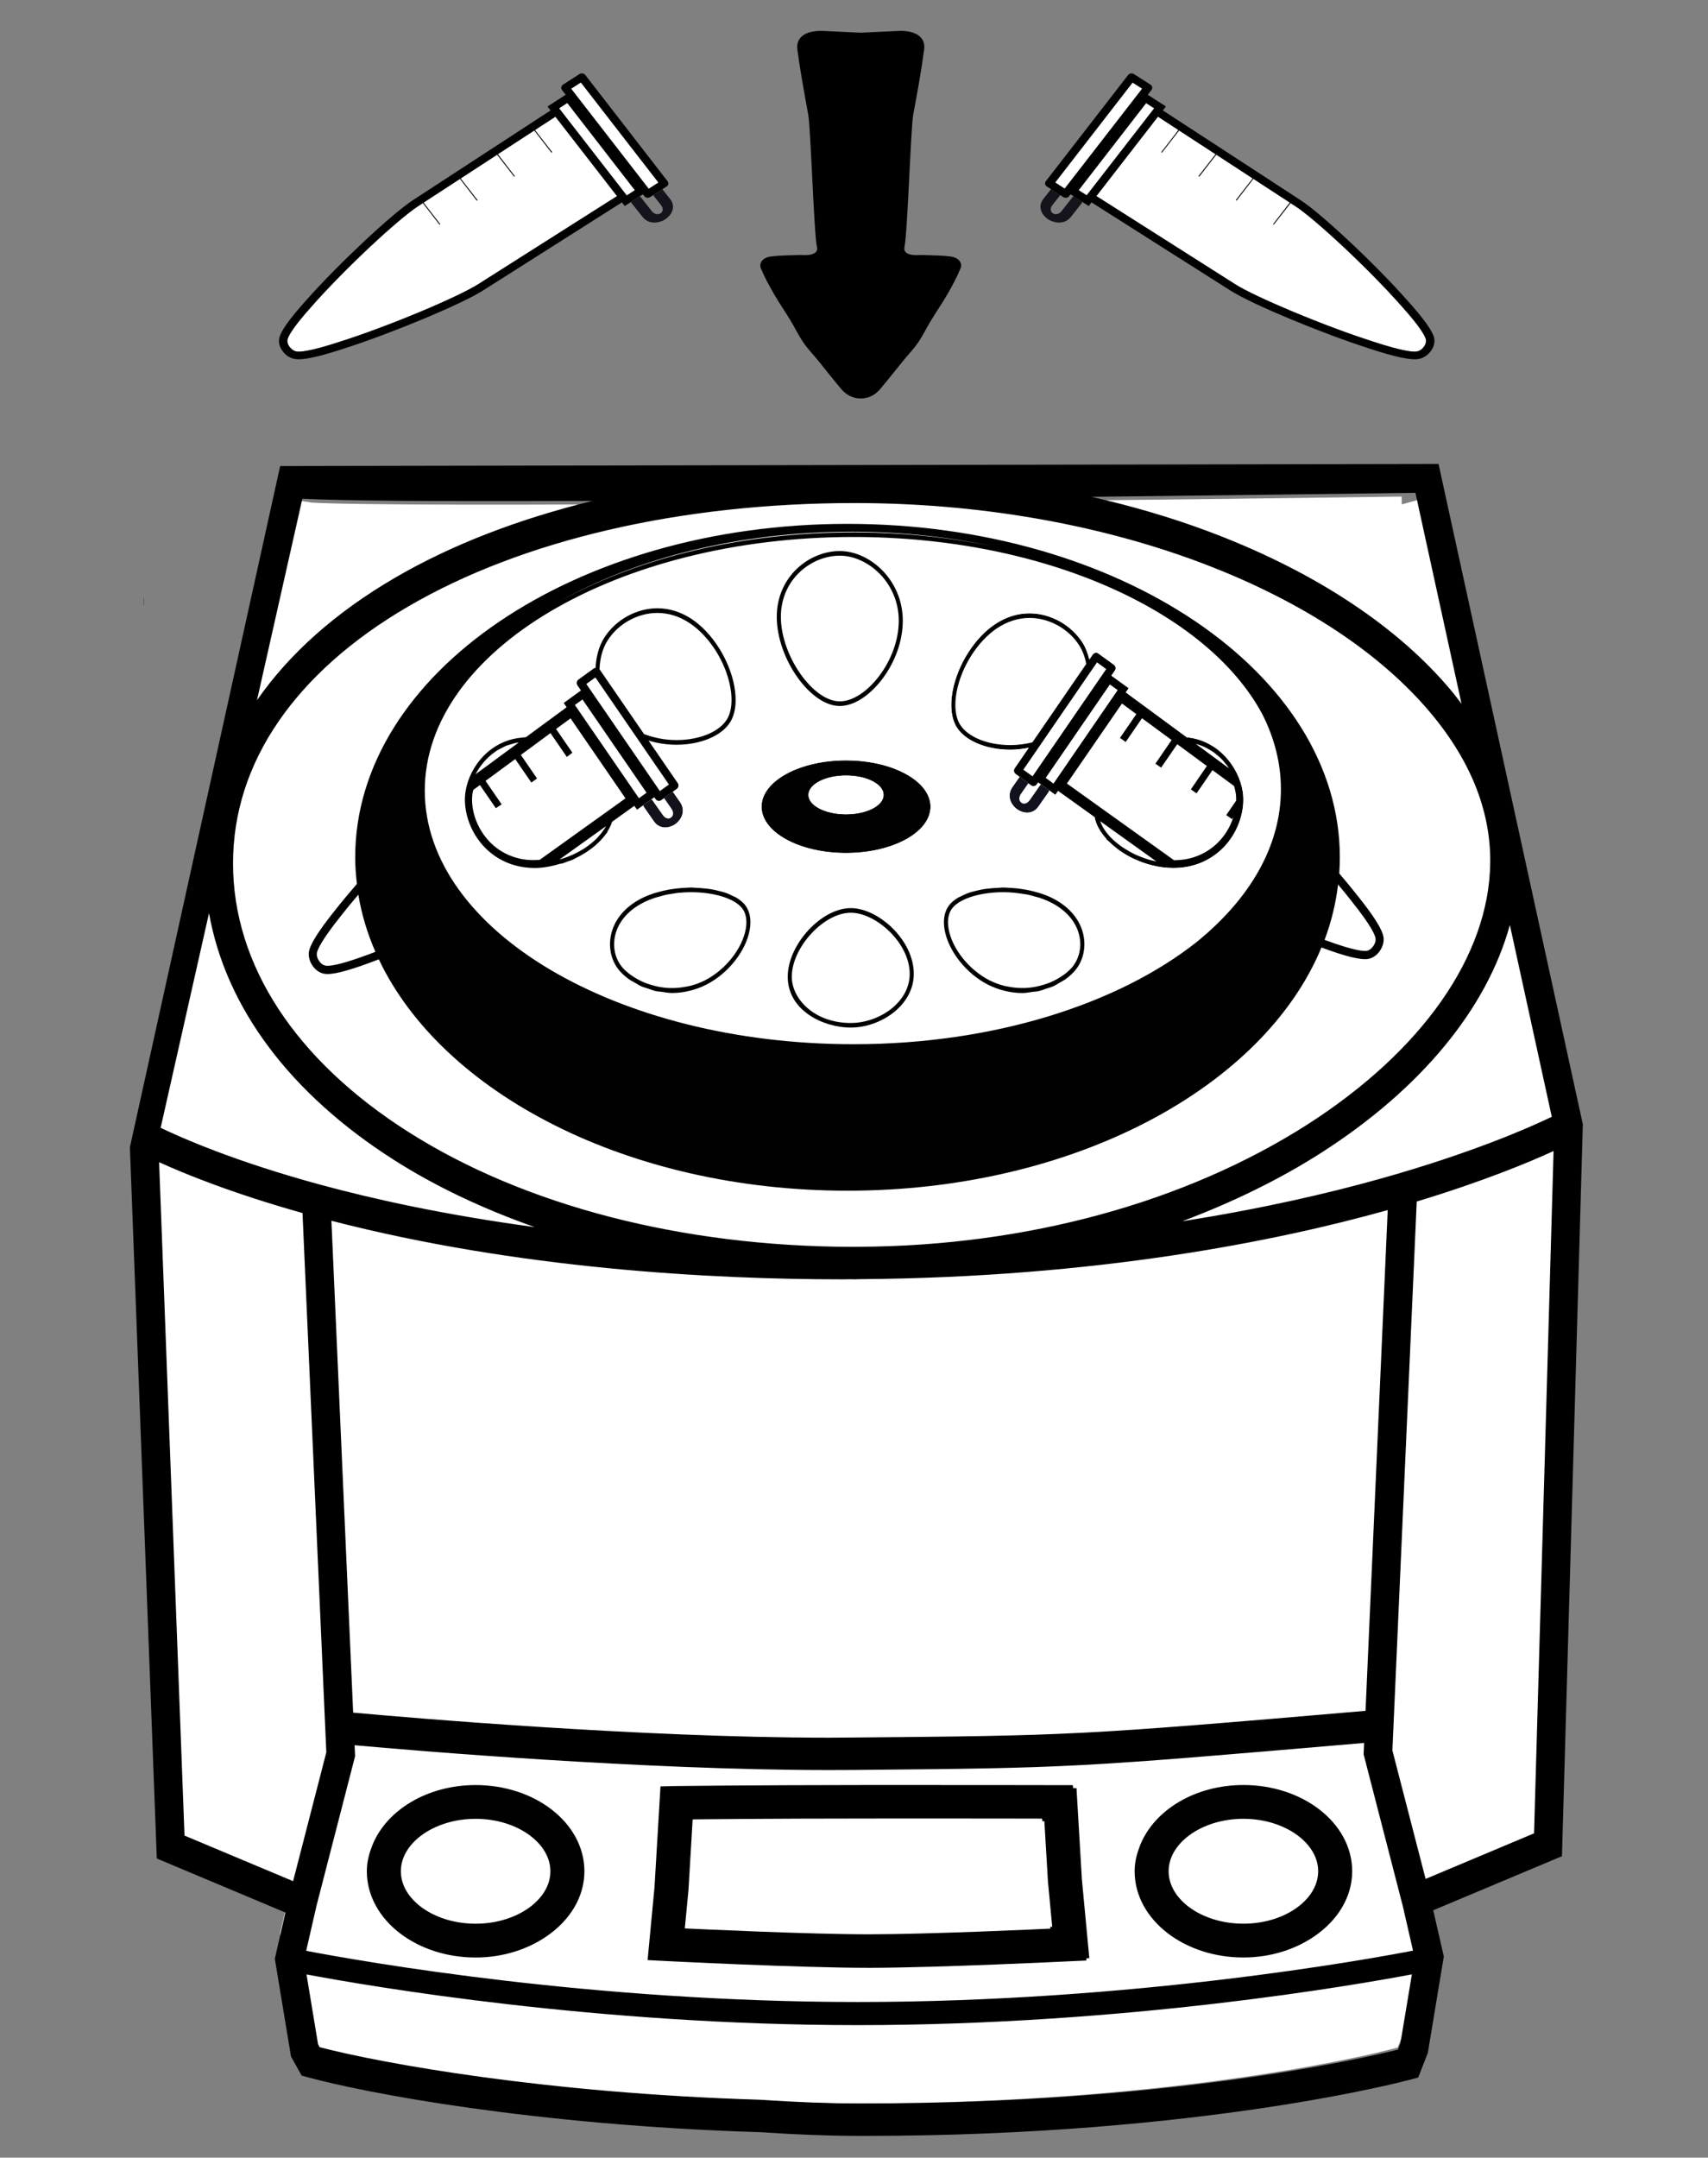 <?xml version="1.0" encoding="utf-8"?>
<!-- Generator: Adobe Illustrator 16.0.0, SVG Export Plug-In . SVG Version: 6.00 Build 0)  -->
<!DOCTYPE svg PUBLIC "-//W3C//DTD SVG 1.1//EN" "http://www.w3.org/Graphics/SVG/1.1/DTD/svg11.dtd">
<svg version="1.1" id="Layer_1" xmlns="http://www.w3.org/2000/svg" xmlns:xlink="http://www.w3.org/1999/xlink" x="0px" y="0px"
	 width="78.408px" height="99px" viewBox="0 0 78.408 99" enable-background="new 0 0 78.408 99" xml:space="preserve">
<rect x="0" y="0" width="78.408" height="99" fill="#808080" stroke="none"/>
<path fill="#FFFFFF" d="M65.07,22.945l-0.721,0.198l-0.004-0.359c-18.518,0.255-46.066,0.521-50.109,0.272v-0.013l-0.563-0.077
	c-0.073-0.009-0.25-0.002-0.418,0.119l-0.162-0.046l-0.094,0.41c-0.014,0.033-0.033,0.05-0.043,0.089
	c-0.015,0.06-0.04,0.148-0.069,0.263c-0.053,0.208-0.128,0.519-0.225,0.924c-0.18,0.75-0.438,1.854-0.766,3.278
	c-0.553,2.396-1.318,5.737-2.271,9.934c-1.512,6.646-3.025,13.364-3.242,14.326l-0.051,0.222v0.005L6.23,52.945l0.121,0.065
	l1.208,31.294l5.771,2.379l-0.475,2.033l0.725,4.3l0.478,0.841l0.252,0.067c2.604,0.705,10.198,2.121,20.325,2.424
	c1.579,0.106,3.046,0.159,4.366,0.164c0.114,0,0.226,0,0.338,0c15.165,0,24.423-2.462,24.516-2.487l0.306-0.081l0.432-1.082
	l0.718-4.245l-0.476-2.032l5.777-2.379l0.933-32.101l0.004-0.098L65.07,22.945z"/>
<path fill="none" d="M46.388,34.188c0.347,0,0.684-0.048,1.007-0.126l2.473-3.598c-0.06-0.308-0.162-0.598-0.315-0.84
	c-0.484-0.771-1.385-1.271-2.289-1.271c-0.518,0-1.02,0.16-1.488,0.47c-0.896,0.598-1.643,1.772-1.859,2.926
	c-0.115,0.62-0.059,1.151,0.16,1.501C44.435,33.821,45.343,34.188,46.388,34.188z"/>
<path fill="none" d="M49.079,9c-0.062,0.078-0.182,0.1-0.27,0.041l-0.137-0.088l-0.355,0.449c-0.104,0.133-0.1,0.25-0.045,0.33
	c0.021,0.021,0.041,0.043,0.066,0.059c0.014,0.01,0.041,0.02,0.07,0.031c0.104,0.021,0.229-0.012,0.332-0.145l0.508-0.648
	c0.01-0.012,0.032-0.01,0.046-0.017l-0.15-0.097L49.079,9z"/>
<path fill="none" d="M18.746,51.936c5.329,3.384,12.553,5.252,20.351,5.272c0.122,0,0.241-0.002,0.362-0.003
	c7.646-0.039,14.935-2.022,20.542-5.6c5.287-3.382,8.354-7.753,8.408-11.999c0.033-2.45-0.949-4.842-2.922-7.112
	c-2.379-2.735-6.021-5.065-10.533-6.74c-4.721-1.748-10.158-2.673-15.725-2.673c-7.978,0-15.263,1.69-20.511,4.758
	c-2.566,1.499-4.561,3.271-5.932,5.262c-1.385,2.016-2.09,4.208-2.09,6.514C10.697,44.265,13.556,48.64,18.746,51.936z
	 M15.369,41.781c0.3-0.382,0.649-0.8,1.016-1.225c-0.047-0.403-0.078-0.809-0.078-1.22c0-8.45,10.119-15.3,22.599-15.3
	c12.482,0,22.602,6.851,22.602,15.3c0,0.248-0.011,0.494-0.027,0.739c0.302,0.354,0.592,0.704,0.844,1.026
	c0.754,0.938,1.141,1.56,1.188,1.901c0.029,0.206-0.033,0.434-0.166,0.622c-0.002,0.004-0.002,0.006-0.006,0.011
	c-0.129,0.188-0.314,0.319-0.51,0.358c-0.33,0.071-1.029-0.099-2.141-0.511c-0.008-0.003-0.018-0.007-0.025-0.01
	c-2.667,6.438-11.395,11.16-21.758,11.16c-10.067,0-18.595-4.459-21.517-10.616c-0.128,0.049-0.263,0.102-0.385,0.146
	c-1.111,0.414-1.811,0.584-2.139,0.513c-0.195-0.042-0.383-0.17-0.512-0.358c-0.002-0.004-0.004-0.007-0.006-0.011
	c-0.133-0.189-0.193-0.417-0.166-0.625C14.228,43.343,14.617,42.721,15.369,41.781z"/>
<path fill="none" d="M29.914,9.68c0.105,0.131,0.23,0.164,0.332,0.143c0.027-0.01,0.059-0.021,0.074-0.031
	c0.025-0.016,0.045-0.035,0.064-0.057c0.055-0.082,0.059-0.199-0.045-0.332l-0.357-0.449l-0.137,0.088
	C29.761,9.1,29.64,9.081,29.578,9l-0.065-0.084l-0.153,0.099c0.013,0.007,0.036,0.005,0.044,0.017L29.914,9.68z"/>
<path fill="none" d="M60.644,52.898c-1.943,1.241-4.092,2.277-6.368,3.135c3.68-0.577,6.723-1.288,9.058-1.941
	c4.213-1.178,6.878-2.357,7.904-2.851l-1.925-8.802C68.266,46.268,65.231,49.968,60.644,52.898z"/>
<path fill="none" d="M66.419,31.451c0.239,0.276,0.46,0.555,0.674,0.837l-2.116-9.676c-1.452,0.019-7.466,0.101-14.873,0.184
	c1.821,0.414,3.586,0.926,5.259,1.546C60.071,26.087,63.897,28.545,66.419,31.451z"/>
<path fill="none" d="M38.552,32.18c0.578,0,1.25-0.432,1.799-1.152c0.576-0.757,0.908-1.683,0.908-2.545
	c0-1.761-1.428-2.987-2.707-2.987c-1.3,0-2.705,1.074-2.705,2.808C35.847,30.078,37.314,32.18,38.552,32.18z"/>
<path fill="none" d="M25.866,39.381c0.118-0.04,0.235-0.083,0.349-0.133c0.044-0.018,0.087-0.037,0.13-0.057
	c0.142-0.068,0.279-0.141,0.409-0.221c0.026-0.016,0.052-0.032,0.078-0.048c0.116-0.075,0.222-0.157,0.325-0.24
	c0.053-0.043,0.105-0.087,0.154-0.134c0.062-0.057,0.117-0.116,0.171-0.176c0.075-0.083,0.145-0.169,0.208-0.261
	c0.047-0.069,0.096-0.137,0.133-0.208l-2.141,1.533C25.744,39.419,25.805,39.401,25.866,39.381z"/>
<path fill="none" d="M39.056,41.878c-1.24,0-2.707,1.593-2.707,2.935c0,1.023,1.036,2.124,2.707,2.124
	c1.279,0,2.705-0.925,2.705-2.256C41.761,43.263,40.212,41.878,39.056,41.878z"/>
<path fill="none" d="M29.567,33.681c0.459,0.174,0.964,0.275,1.487,0.275c1.043,0,1.949-0.368,2.311-0.939
	c0.219-0.347,0.277-0.881,0.16-1.499c-0.215-1.154-0.965-2.33-1.859-2.923c-0.469-0.315-0.969-0.472-1.49-0.472
	c-0.902,0-1.803,0.498-2.287,1.271c-0.23,0.363-0.351,0.829-0.365,1.313c0,0.001,0.001,0.001,0.002,0.002L29.567,33.681z"/>
<path fill="none" d="M24.546,56.303c-2.339-0.826-4.513-1.844-6.439-3.068c-4.792-3.045-7.742-7.007-8.512-11.338l-2.22,9.85
	c0.971,0.468,3.411,1.545,7.329,2.61C17.146,55.021,20.438,55.748,24.546,56.303z"/>
<path fill="none" d="M23.715,34.079c-0.068,0.013-0.131,0.036-0.197,0.054c-0.103,0.028-0.207,0.054-0.303,0.095
	c-0.039,0.016-0.073,0.038-0.11,0.056c-0.115,0.054-0.228,0.11-0.332,0.18c-0.012,0.008-0.021,0.018-0.033,0.025
	c-0.386,0.267-0.693,0.626-0.9,1.021c-0.002,0.004-0.003,0.01-0.006,0.014c0,0,0,0.001,0,0.001l1.978-1.455
	C23.78,34.074,23.746,34.073,23.715,34.079z"/>
<path fill="none" d="M45.429,44.984c0.217,0.11,0.443,0.189,0.673,0.25c0.066,0.017,0.131,0.024,0.197,0.037
	c0.167,0.033,0.337,0.054,0.51,0.06c0.074,0.002,0.149,0.004,0.223,0.002c0.186-0.006,0.361-0.028,0.529-0.061
	c0.125-0.025,0.243-0.057,0.36-0.093c0.107-0.035,0.215-0.068,0.312-0.111c0.093-0.04,0.179-0.084,0.264-0.129
	c0.085-0.048,0.167-0.097,0.241-0.148c0.059-0.04,0.119-0.078,0.171-0.119c0.123-0.1,0.233-0.2,0.314-0.298
	c0.303-0.368,0.428-0.866,0.34-1.362c-0.117-0.66-0.584-1.229-1.312-1.6c-0.158-0.08-0.325-0.148-0.498-0.208
	c-0.076-0.026-0.159-0.044-0.239-0.067c-0.102-0.028-0.202-0.061-0.307-0.083c-0.073-0.016-0.15-0.023-0.225-0.036
	c-0.307-0.051-0.616-0.082-0.921-0.082c-1.025,0-1.965,0.275-2.33,0.717c-0.242,0.291-0.234,0.689-0.184,0.971
	C43.708,43.531,44.481,44.501,45.429,44.984z"/>
<path fill="none" d="M63.919,80.314l1.524,5.895l4.979-2.092l0.896-31.305c-1.124,0.517-3.226,1.392-6.282,2.317L63.919,80.314z"/>
<path fill="none" d="M13.886,55.657c-3.251-0.914-5.428-1.806-6.583-2.334L8.47,84.221l4.985,2.092L14.98,80.4L13.886,55.657z"/>
<path fill="none" d="M45.537,25.053c-2.016-0.418-4.171-0.656-6.423-0.656c-5.17,0-9.862,1.206-13.375,3.164
	c3.677-2.019,8.41-3.136,13.443-3.136C41.379,24.425,43.514,24.647,45.537,25.053z"/>
<path fill="none" d="M50.985,38.42c0.228,0.235,0.519,0.455,0.854,0.643c0.064,0.036,0.127,0.072,0.194,0.105
	c0.075,0.037,0.154,0.07,0.233,0.104c0.103,0.042,0.206,0.083,0.312,0.118c0.061,0.021,0.121,0.04,0.183,0.059
	c0.105,0.03,0.213,0.051,0.32,0.073l-2.575-1.844C50.599,37.938,50.762,38.188,50.985,38.42z"/>
<path fill="none" d="M18.117,26.518c2.601-1.52,5.684-2.704,9.081-3.535c-2.061,0.008-3.901,0.01-5.508,0.009
	c-2.572-0.002-4.576-0.02-5.955-0.049c-0.748-0.015-1.328-0.035-1.729-0.057c-0.044-0.001-0.084-0.005-0.125-0.007l-2.084,9.249
	C13.283,29.988,15.405,28.101,18.117,26.518z"/>
<path fill="none" d="M14.07,90.591l0.531,3.209l0.072,0.13c2.84,0.739,10.346,2.113,20.271,2.413l0.021,0.003
	c1.596,0.105,3.074,0.164,4.404,0.166c0.115,0,0.229,0,0.344,0c13.799,0,22.723-2.035,24.459-2.47l0.115-0.292l0.525-3.162
	c-2.548,0.482-13.09,2.329-25.443,2.329C27.413,92.917,17.061,91.152,14.07,90.591z"/>
<path fill="none" d="M31.18,40.962c-0.008,0.001-0.017,0-0.025,0.001c-0.109,0.011-0.217,0.032-0.326,0.05
	c-0.085,0.013-0.172,0.023-0.254,0.041c-0.096,0.021-0.189,0.051-0.283,0.077c-0.087,0.025-0.178,0.044-0.262,0.073
	c-0.172,0.059-0.339,0.127-0.497,0.208c-0.729,0.37-1.195,0.939-1.312,1.6c-0.088,0.496,0.035,0.994,0.34,1.362
	c0.081,0.098,0.192,0.199,0.314,0.298c0.052,0.042,0.112,0.08,0.171,0.119c0.075,0.052,0.156,0.101,0.241,0.148
	c0.085,0.045,0.171,0.09,0.264,0.129c0.098,0.043,0.205,0.077,0.313,0.111c0.117,0.037,0.235,0.068,0.36,0.093
	c0.168,0.033,0.344,0.055,0.53,0.061c0.073,0.002,0.148,0,0.222-0.002c0.173-0.006,0.343-0.027,0.511-0.06
	c0.065-0.013,0.129-0.02,0.194-0.037c0.231-0.06,0.458-0.139,0.675-0.25c0.945-0.483,1.719-1.453,1.881-2.361
	c0.051-0.281,0.059-0.68-0.184-0.971c-0.365-0.442-1.305-0.717-2.332-0.717C31.542,40.935,31.361,40.944,31.18,40.962z"/>
<path fill="none" d="M48.747,86.702l-0.191-3.828l-0.115-0.002l-0.014-0.15c-0.785-0.002-3.303-0.006-6.496-0.006
	c-0.639,0-1.305,0.002-1.994,0.002c-4.537,0.002-7.591,0.04-8.47,0.053l-0.219,4.386l-0.217,2.704c1.254,0.071,6.245,0.35,8.98,0.35
	h0.074c2.719-0.004,7.6-0.268,8.82-0.336l-0.008-0.114l0.094-0.004L48.747,86.702z"/>
<path fill="none" d="M56.357,35.158c-0.034-0.048-0.074-0.092-0.112-0.138c-0.059-0.071-0.117-0.142-0.183-0.208
	c-0.044-0.044-0.092-0.085-0.139-0.125c-0.068-0.06-0.139-0.119-0.214-0.173c-0.053-0.038-0.109-0.071-0.165-0.105
	c-0.077-0.047-0.157-0.092-0.24-0.131c-0.062-0.029-0.128-0.055-0.194-0.08c-0.07-0.026-0.145-0.048-0.219-0.068l1.524,1.122
	C56.396,35.221,56.379,35.188,56.357,35.158z"/>
<path fill="none" stroke="#010101" stroke-miterlimit="10" d="M57.08,82.4c-2.029,0-3.729,1.047-4.285,2.47
	c-0.123,0.314-0.209,0.642-0.209,0.986c0,1.906,2.016,3.458,4.494,3.458c1.162,0,2.215-0.352,3.014-0.911
	c0.902-0.632,1.48-1.535,1.48-2.547C61.574,83.951,59.557,82.4,57.08,82.4z M57.08,88.763c-2.17,0-3.932-1.302-3.932-2.906
	c0-1.602,1.762-2.906,3.932-2.906c2.166,0,3.932,1.305,3.932,2.906C61.012,87.461,59.246,88.763,57.08,88.763z"/>
<path d="M66.038,21.287l-53.177,0.097L5.963,52.639l1.235,32.633l5.904,2.48l-0.486,2.119l0.742,4.483l0.488,0.877l0.258,0.071
	c2.664,0.734,10.434,2.211,20.795,2.527c1.615,0.11,3.117,0.166,4.466,0.17c0.117,0,0.23,0,0.346,0
	c15.516,0,24.986-2.567,25.082-2.594l0.312-0.084l0.441-1.128l0.734-4.427l-0.486-2.119l5.91-2.481l0.955-33.474l0.004-0.102
	L66.038,21.287z M71.237,51.241c-1.026,0.493-3.691,1.673-7.904,2.851c-2.335,0.653-5.378,1.364-9.058,1.941
	c2.276-0.857,4.425-1.894,6.368-3.135c4.588-2.931,7.622-6.631,8.669-10.459L71.237,51.241z M64.977,22.611l2.116,9.676
	c-0.214-0.282-0.435-0.561-0.674-0.837c-2.521-2.905-6.348-5.364-11.057-7.109c-1.673-0.621-3.438-1.132-5.259-1.546
	C57.511,22.712,63.524,22.63,64.977,22.611z M13.881,22.879c0.041,0.002,0.081,0.005,0.125,0.007c0.4,0.022,0.98,0.042,1.729,0.057
	c1.379,0.029,3.383,0.047,5.955,0.049c1.607,0.001,3.448-0.001,5.508-0.009c-3.396,0.831-6.48,2.015-9.081,3.535
	c-2.711,1.583-4.833,3.47-6.32,5.61L13.881,22.879z M12.787,33.101c1.371-1.991,3.365-3.763,5.932-5.262
	c5.248-3.068,12.533-4.758,20.511-4.758c5.566,0,11.004,0.926,15.725,2.673c4.512,1.674,8.154,4.004,10.533,6.74
	c1.973,2.271,2.955,4.663,2.922,7.112c-0.055,4.246-3.121,8.617-8.408,11.999c-5.607,3.577-12.896,5.561-20.542,5.6
	c-0.121,0.001-0.24,0.003-0.362,0.003c-7.798-0.021-15.022-1.889-20.351-5.272c-5.189-3.295-8.049-7.671-8.049-12.32
	C10.697,37.309,11.402,35.117,12.787,33.101z M9.595,41.896c0.77,4.332,3.719,8.293,8.512,11.338c1.926,1.225,4.1,2.242,6.439,3.068
	c-4.108-0.555-7.4-1.282-9.842-1.946c-3.918-1.065-6.358-2.143-7.329-2.61L9.595,41.896z M13.455,86.312L8.47,84.221L7.304,53.323
	c1.155,0.528,3.331,1.42,6.583,2.334L14.98,80.4L13.455,86.312z M64.288,93.75l-0.115,0.292c-1.736,0.435-10.66,2.47-24.459,2.47
	c-0.115,0-0.229,0-0.344,0c-1.33-0.002-2.808-0.061-4.404-0.166l-0.021-0.003c-9.926-0.3-17.432-1.674-20.271-2.413l-0.072-0.13
	l-0.531-3.209c2.99,0.562,13.343,2.326,25.3,2.326c12.354,0,22.896-1.847,25.443-2.329L64.288,93.75z M39.37,91.856
	c-12.144,0-22.613-1.831-25.314-2.348l0.476-2.077l1.769-6.854l-0.022-0.502c2.752,0.248,13.237,1.139,21.781,1.139
	c0.357,0,0.707-0.002,1.055-0.004h0.018c10.107-0.093,10.107-0.093,23.486-1.24l0.184-1.483c-13.336,1.145-13.619,1.145-23.68,1.235
	h-0.02c-0.344,0.004-0.691,0.007-1.045,0.007c-8.686,0-19.406-0.928-21.846-1.15l-0.998-22.568
	c8.558,2.211,17.435,2.688,23.459,2.688c0.144,0,0.281-0.003,0.424-0.005c0.045,0.002,0.088,0.005,0.133,0.005
	c0.077,0,0.152-0.007,0.229-0.008c10.9-0.077,19.151-1.748,24.188-3.154c0.02-0.007,0.038-0.012,0.058-0.018l-1.101,24.843
	l-0.006,0.127l1.783,6.903l0.002-0.001l0.483,2.108C62.796,89.901,52.048,91.856,39.37,91.856z M70.423,84.117l-4.979,2.092
	l-1.524-5.895l1.117-25.185c3.057-0.926,5.158-1.801,6.282-2.317L70.423,84.117z"/>
<path fill="none" stroke="#000000" stroke-miterlimit="10" d="M49.166,86.26l-0.219-3.72l-0.135-0.001l-0.014-0.133h-0.256
	c-0.029,0-2.898-0.006-6.754-0.006c-0.639,0-1.305,0-1.994,0c-5.408,0.004-8.707,0.047-8.742,0.047l-0.26,0.006l-0.248,4.18
	l-0.268,2.828l0.289,0.015c0.062,0.004,6.159,0.312,9.302,0.312h0.074c3.123-0.005,9.07-0.297,9.129-0.299l0.283-0.013l-0.004-0.097
	l0.111-0.006L49.166,86.26z M48.764,88.965c-1.221,0.06-6.102,0.281-8.82,0.285h-0.074c-2.735,0-7.726-0.236-8.98-0.295l0.217-2.278
	l0.219-3.693c0.879-0.013,3.934-0.044,8.47-0.046c0.689,0,1.355-0.002,1.994-0.002c3.193,0,5.711,0.004,6.496,0.007l0.014,0.126
	l0.115,0.002l0.191,3.224l0.244,2.572l-0.094,0.006L48.764,88.965z"/>
<rect x="6.597" y="27.438" width="0.01" height="0.323"/>
<path fill="#FFFFFF" d="M13.302,15.926l0.008,0.006c0.08,0.104,0.188,0.176,0.299,0.193h0.002c0.121,0.027,0.562,0.027,2.043-0.463
	l0.006-0.002c1.041-0.33,2.369-0.828,3.637-1.357c1.227-0.512,2.213-0.982,2.648-1.258l6.38-4.047l-2.827-3.642l-0.939,0.611
	l0.79,1.016l-0.033,0.021l-0.787-1.017l-1.674,1.09l0.779,1.008l-0.031,0.019l-0.78-1.005l-1.675,1.091l0.775,0.995l-0.031,0.023
	l-0.774-0.999l-1.674,1.09l0.765,0.987l-0.031,0.02l-0.765-0.987l-0.237,0.155c-0.43,0.281-1.25,0.973-2.189,1.852
	c-0.973,0.914-1.93,1.887-2.623,2.67v0.002c-1.002,1.105-1.146,1.484-1.166,1.598c-0.016,0.102,0.02,0.221,0.098,0.322
	L13.302,15.926z"/>
<path fill="#010101" d="M12.992,16.135c0.137,0.18,0.336,0.301,0.539,0.336c0.348,0.066,1.084-0.09,2.256-0.477
	c2.182-0.697,5.4-2.037,6.377-2.66l6.386-4.048l0.13,0.167l0.3-0.194l0.38-0.245l0.153-0.099L29.578,9
	c0.062,0.08,0.184,0.1,0.268,0.041l0.137-0.088l0.424-0.272l0.193-0.124c0.09-0.055,0.107-0.164,0.045-0.242l-3.775-4.874
	c-0.064-0.078-0.184-0.098-0.27-0.042l-0.756,0.485c-0.086,0.056-0.105,0.166-0.045,0.245l0.169,0.218l-0.833,0.54l0.139,0.179
	l-6.322,4.12c-0.969,0.631-3.438,2.945-4.889,4.584c-0.793,0.879-1.201,1.457-1.248,1.775c-0.031,0.193,0.029,0.406,0.174,0.582
	C12.988,16.133,12.99,16.135,12.992,16.135z M26.664,3.791l3.555,4.583l-0.438,0.281l-3.555-4.583L26.664,3.791z M26.041,4.732
	l3.096,3.993l-0.363,0.236l-3.1-3.992L26.041,4.732z M14.363,13.997v-0.002c0.693-0.783,1.65-1.756,2.623-2.67
	c0.939-0.879,1.76-1.57,2.189-1.852l0.237-0.155l0.765,0.987l0.031-0.02l-0.765-0.987l1.674-1.09l0.774,0.999l0.031-0.023
	l-0.775-0.995l1.675-1.091l0.78,1.005l0.031-0.019l-0.779-1.008l1.674-1.09l0.787,1.017l0.033-0.021l-0.79-1.016l0.939-0.611
	l2.827,3.642l-6.38,4.047c-0.436,0.275-1.422,0.746-2.648,1.258c-1.268,0.529-2.596,1.027-3.637,1.357l-0.006,0.002
	c-1.48,0.49-1.922,0.49-2.043,0.463h-0.002c-0.111-0.018-0.219-0.09-0.299-0.193l-0.008-0.006l-0.008-0.01
	c-0.078-0.102-0.113-0.221-0.098-0.322C13.216,15.481,13.361,15.102,14.363,13.997z"/>
<path fill="#13141C" d="M30.339,9.403c0.104,0.133,0.1,0.25,0.045,0.332c-0.02,0.021-0.039,0.041-0.064,0.057
	c-0.016,0.01-0.047,0.021-0.074,0.031c-0.102,0.021-0.227-0.012-0.332-0.143l-0.51-0.648c-0.009-0.012-0.031-0.01-0.044-0.017
	l-0.38,0.245c0.003,0.015-0.006,0.035,0.003,0.047l0.514,0.645c0.186,0.238,0.465,0.297,0.719,0.242
	c0.115-0.023,0.225-0.064,0.32-0.129c0.104-0.066,0.182-0.15,0.248-0.238c0.137-0.205,0.168-0.461-0.023-0.697l-0.354-0.448
	l-0.424,0.272L30.339,9.403z"/>
<polygon fill="#FFFFFF" points="29.136,8.725 26.041,4.732 25.673,4.97 28.773,8.961 "/>
<polygon fill="#FFFFFF" points="30.218,8.374 26.664,3.791 26.226,4.071 29.781,8.655 "/>
<path fill="#FFFFFF" d="M56.71,13.045c0.432,0.275,1.426,0.746,2.646,1.256c1.271,0.531,2.6,1.029,3.643,1.359v0.002
	c1.482,0.49,1.926,0.49,2.047,0.463l0.004-0.002c0.109-0.016,0.219-0.086,0.297-0.189l0.008-0.01l0.006-0.008
	c0.078-0.102,0.115-0.221,0.1-0.322c-0.018-0.109-0.162-0.492-1.166-1.598l-0.002-0.002c-0.691-0.783-1.65-1.756-2.625-2.67
	c-0.939-0.877-1.756-1.57-2.186-1.85l-0.237-0.154l-0.767,0.984l-0.029-0.02l0.763-0.987l-1.674-1.091l-0.772,0.998l-0.031-0.021
	l0.772-0.996l-1.672-1.089l-0.782,1.007l-0.033-0.021l0.783-1.006l-1.674-1.091l-0.789,1.018L53.31,6.985l0.787-1.019l-0.938-0.612
	l-2.825,3.643L56.71,13.045z"/>
<path fill="#13141C" d="M48.12,10.065c0.098,0.064,0.209,0.102,0.32,0.129c0.258,0.055,0.535-0.004,0.721-0.242l0.51-0.645
	c0.011-0.014,0-0.034,0.004-0.05l-0.38-0.245c-0.014,0.007-0.036,0.005-0.046,0.017l-0.508,0.648
	c-0.104,0.133-0.229,0.166-0.332,0.145c-0.029-0.012-0.057-0.021-0.07-0.031c-0.025-0.016-0.045-0.037-0.066-0.059
	c-0.055-0.08-0.059-0.197,0.045-0.33l0.355-0.449l-0.424-0.273l-0.354,0.449c-0.188,0.236-0.16,0.492-0.02,0.699
	C47.938,9.915,48.021,9.999,48.12,10.065z"/>
<polygon fill="#FFFFFF" points="49.886,8.961 52.985,4.97 52.614,4.731 49.519,8.725 "/>
<polygon fill="#FFFFFF" points="52.433,4.068 51.993,3.788 48.44,8.372 48.876,8.655 "/>
<path fill="#010101" d="M48.81,9.042C48.897,9.1,49.017,9.079,49.079,9l0.065-0.085l0.15,0.097l0.38,0.245l0.305,0.196l0.13-0.167
	l6.38,4.048c0.98,0.623,4.201,1.963,6.379,2.66c1.176,0.387,1.912,0.543,2.256,0.477c0.207-0.037,0.402-0.156,0.537-0.336
	c0.006-0.002,0.006-0.002,0.01-0.008c0.137-0.176,0.201-0.391,0.174-0.582c-0.051-0.318-0.459-0.898-1.252-1.775
	c-1.447-1.639-3.916-3.953-4.885-4.584l-6.326-4.12l0.141-0.182l-0.834-0.536l0.17-0.219c0.062-0.079,0.041-0.189-0.045-0.245
	l-0.758-0.485c-0.082-0.056-0.203-0.036-0.268,0.042l-3.777,4.872c-0.062,0.08-0.041,0.191,0.047,0.244l0.191,0.124l0.424,0.273
	L48.81,9.042z M54.097,5.966L53.31,6.985l0.029,0.019l0.789-1.018l1.674,1.091l-0.783,1.006l0.033,0.021l0.782-1.007l1.672,1.089
	l-0.772,0.996l0.031,0.021l0.772-0.998l1.674,1.091l-0.763,0.987l0.029,0.02l0.767-0.984l0.237,0.154
	c0.43,0.279,1.246,0.973,2.186,1.85c0.975,0.914,1.934,1.887,2.625,2.67l0.002,0.002c1.004,1.105,1.148,1.488,1.166,1.598
	c0.016,0.102-0.021,0.221-0.1,0.322l-0.006,0.008l-0.008,0.01c-0.078,0.104-0.188,0.174-0.297,0.189l-0.004,0.002
	c-0.121,0.027-0.564,0.027-2.047-0.463v-0.002c-1.043-0.33-2.371-0.828-3.643-1.359c-1.221-0.51-2.215-0.98-2.646-1.256
	l-6.377-4.048l2.825-3.643L54.097,5.966z M52.985,4.97l-3.1,3.992l-0.367-0.236l3.096-3.994L52.985,4.97z M51.993,3.788l0.439,0.28
	l-3.557,4.586L48.44,8.372L51.993,3.788z"/>
<path d="M35.546,13.516c0.229,0.398,0.496,0.781,0.736,1.176c0.205,0.336,0.369,0.691,0.596,1.02
	c0.209,0.307,0.477,0.582,0.714,0.873c0.342,0.424,0.674,0.852,1.031,1.271c0.209,0.244,0.514,0.432,0.891,0.426
	c0.377,0.006,0.682-0.182,0.889-0.426c0.355-0.42,0.686-0.848,1.033-1.271c0.236-0.291,0.504-0.566,0.713-0.873
	c0.227-0.328,0.391-0.684,0.598-1.02c0.238-0.395,0.506-0.777,0.736-1.176c0.225-0.391,0.441-0.785,0.607-1.193
	c0.113-0.271-0.094-0.51-0.461-0.555c-0.406-0.051-0.826-0.051-1.236-0.066c-0.172-0.008-0.352,0.018-0.518-0.008
	c-0.23-0.037-0.402-0.133-0.355-0.359c0.141-0.615,0.289-5.447,0.402-6.068c0.186-0.999,0.371-2.004,0.504-3.013
	c0.059-0.463-0.277-0.885-1.236-0.832c-0.561,0.026-1.119,0.052-1.676,0.079c-0.561-0.027-1.119-0.053-1.678-0.079
	c-0.958-0.053-1.294,0.369-1.234,0.832c0.133,1.009,0.321,2.014,0.502,3.013c0.113,0.621,0.26,5.453,0.399,6.068
	c0.051,0.227-0.122,0.322-0.353,0.359c-0.166,0.025-0.346,0-0.52,0.008c-0.408,0.016-0.83,0.016-1.236,0.066
	c-0.369,0.045-0.568,0.283-0.461,0.555C35.103,12.731,35.32,13.125,35.546,13.516z"/>
<path fill="#FFFFFF" d="M46.829,36.771c0.02,0.022,0.037,0.044,0.061,0.062c0.016,0.012,0.043,0.022,0.068,0.034
	c0.098,0.022,0.215-0.016,0.314-0.155l0.484-0.691c0.009-0.013,0.03-0.011,0.044-0.02l-0.146-0.104l-0.061,0.088
	c-0.059,0.086-0.174,0.106-0.258,0.046l-0.131-0.095l-0.336,0.483C46.772,36.559,46.776,36.685,46.829,36.771z"/>
<path fill="#FFFFFF" d="M30.421,37.391c0.098,0.142,0.215,0.18,0.312,0.158c0.027-0.012,0.053-0.022,0.07-0.036
	c0.021-0.015,0.041-0.038,0.059-0.062c0.053-0.086,0.057-0.21-0.041-0.35l-0.336-0.482l-0.13,0.095
	c-0.084,0.06-0.197,0.04-0.258-0.046l-0.061-0.088l-0.143,0.104c0.013,0.008,0.033,0.005,0.042,0.019L30.421,37.391z"/>
<path fill="#010101" d="M46.388,34.399c0.285,0,0.562-0.037,0.836-0.087l-0.645,0.938c-0.059,0.084-0.037,0.202,0.043,0.261
	l0.183,0.133l0.401,0.292l0.131,0.095c0.084,0.06,0.199,0.04,0.258-0.046l0.061-0.088l0.146,0.104l0.36,0.261l0.287,0.208
	l0.123-0.179l1.68,1.204c0.062,0.347,0.259,0.684,0.537,0.993l-0.01,0.011c0.034,0.039,0.087,0.072,0.125,0.11
	c0.1,0.099,0.206,0.192,0.322,0.283c0.07,0.055,0.136,0.11,0.213,0.162c0.191,0.13,0.396,0.25,0.615,0.352
	c0.546,0.254,1.169,0.419,1.807,0.419c0.199,0,0.4-0.015,0.6-0.049c0.887-0.152,1.639-0.657,2.123-1.422
	c0.395-0.631,0.57-1.395,0.465-2.046c-0.18-1.115-1.109-2.321-2.533-2.477l-0.001,0.015c-0.003,0-0.005,0-0.008-0.001l-2.824-2.077
	l0.134-0.194L51.021,31l0.161-0.235c0.059-0.086,0.037-0.202-0.045-0.264l-0.715-0.518c-0.082-0.06-0.197-0.04-0.256,0.044
	l-0.159,0.231c-0.068-0.274-0.162-0.536-0.302-0.758c-0.521-0.826-1.479-1.36-2.443-1.36c-0.553,0-1.084,0.168-1.584,0.5
	c-0.938,0.625-1.719,1.856-1.947,3.063c-0.127,0.678-0.059,1.271,0.191,1.667C44.317,33.996,45.284,34.399,46.388,34.399z
	 M52.762,39.449c-0.062-0.019-0.122-0.038-0.183-0.059c-0.106-0.035-0.21-0.076-0.312-0.118c-0.079-0.034-0.158-0.067-0.233-0.104
	c-0.067-0.033-0.13-0.069-0.194-0.105c-0.335-0.188-0.626-0.408-0.854-0.643c-0.224-0.232-0.387-0.482-0.479-0.742l2.575,1.844
	C52.975,39.5,52.867,39.479,52.762,39.449z M55.11,34.198c0.066,0.025,0.132,0.05,0.194,0.08c0.083,0.04,0.163,0.084,0.24,0.131
	c0.056,0.034,0.112,0.067,0.165,0.105c0.075,0.054,0.146,0.113,0.214,0.173c0.047,0.041,0.095,0.081,0.139,0.125
	c0.065,0.065,0.124,0.136,0.183,0.208c0.038,0.046,0.078,0.09,0.112,0.138c0.021,0.03,0.038,0.062,0.059,0.093l-1.524-1.122
	C54.966,34.15,55.04,34.172,55.11,34.198z M52.357,32.732l-0.749,1.091l0.031,0.022l0.749-1.091l1.589,1.168l-0.742,1.081
	l0.029,0.02l0.743-1.078l1.588,1.168l-0.733,1.07l0.029,0.02l0.734-1.068l1.147,0.844c0.038,0.122,0.069,0.245,0.089,0.366
	c0.023,0.14,0.029,0.288,0.023,0.437l-0.398,0.581l0.031,0.022l0.362-0.527c-0.029,0.463-0.184,0.949-0.45,1.373
	c-0.455,0.72-1.164,1.194-2,1.336c-0.194,0.033-0.389,0.044-0.583,0.043l-5.065-3.625l2.688-3.906L52.357,32.732z M51.302,31.664
	l-2.941,4.282l-0.35-0.255l2.941-4.279L51.302,31.664z M50.36,30.399l0.416,0.301l-3.377,4.913l-0.414-0.299L50.36,30.399z
	 M43.915,31.748c0.217-1.154,0.963-2.328,1.859-2.926c0.469-0.31,0.971-0.47,1.488-0.47c0.904,0,1.805,0.501,2.289,1.271
	c0.153,0.242,0.256,0.532,0.315,0.84l-2.473,3.598c-0.323,0.078-0.66,0.126-1.007,0.126c-1.045,0-1.953-0.368-2.312-0.939
	C43.856,32.899,43.8,32.368,43.915,31.748z"/>
<path fill="#010101" d="M38.837,39.139c2.143,0,3.881-0.951,3.881-2.126c0-1.174-1.738-2.126-3.881-2.126
	c-2.14,0-3.878,0.953-3.878,2.126C34.958,38.188,36.697,39.139,38.837,39.139z M38.837,35.584c0.951,0,1.723,0.396,1.723,0.888
	c0,0.49-0.771,0.888-1.723,0.888c-0.949,0-1.72-0.398-1.72-0.888C37.117,35.98,37.888,35.584,38.837,35.584z"/>
<path fill="#FFFFFF" d="M23.988,39.566c0.256,0.043,0.542,0.047,0.835,0.025l4.086-2.927l-2.684-3.905l-0.892,0.656l0.75,1.09
	l-0.029,0.022l-0.75-1.09l-1.588,1.167l0.742,1.08l-0.031,0.022l-0.741-1.079l-1.59,1.169l0.735,1.071l-0.031,0.02l-0.734-1.068
	l-0.463,0.34c-0.015,0.063-0.037,0.125-0.047,0.187c-0.096,0.596,0.066,1.3,0.436,1.885C22.443,38.951,23.152,39.425,23.988,39.566z
	"/>
<path fill="#FFFFFF" d="M14.648,44.089l0.006,0.011c0.076,0.108,0.178,0.183,0.283,0.206h0.002c0.115,0.024,0.535,0.024,1.941-0.501
	h0.002c0.11-0.04,0.235-0.089,0.351-0.133c-0.369-0.846-0.634-1.722-0.783-2.623c-0.288,0.339-0.562,0.669-0.797,0.969v0.002
	c-0.951,1.188-1.092,1.593-1.107,1.714v0.003c-0.016,0.106,0.02,0.232,0.094,0.343L14.648,44.089z"/>
<path fill="#11121B" d="M30.822,37.101c0.098,0.14,0.094,0.264,0.041,0.35c-0.018,0.024-0.037,0.047-0.059,0.062
	c-0.018,0.013-0.043,0.024-0.07,0.036c-0.098,0.022-0.215-0.016-0.312-0.158l-0.486-0.69c-0.009-0.013-0.029-0.01-0.042-0.019
	l-0.36,0.26c0.003,0.017-0.006,0.039,0.003,0.052l0.482,0.691c0.178,0.257,0.439,0.319,0.688,0.259
	c0.105-0.027,0.209-0.071,0.301-0.137c0.098-0.074,0.174-0.16,0.234-0.255c0.133-0.219,0.158-0.492-0.02-0.749l-0.335-0.479
	l-0.402,0.292L30.822,37.101z"/>
<polygon fill="#FFFFFF" points="29.681,36.373 26.74,32.093 26.39,32.346 29.332,36.625 "/>
<polygon fill="#FFFFFF" points="30.707,35.994 27.332,31.082 26.916,31.382 30.292,36.295 "/>
<path fill="#FFFFFF" d="M60.812,43.126c1.406,0.522,1.826,0.522,1.941,0.498h0.004c0.104-0.022,0.207-0.098,0.281-0.206l0.006-0.011
	l0.008-0.009c0.076-0.111,0.109-0.235,0.096-0.343l-0.002-0.002c-0.016-0.12-0.154-0.527-1.107-1.714v-0.002
	c-0.185-0.236-0.394-0.49-0.612-0.752c-0.104,0.868-0.31,1.717-0.618,2.539c0.001,0,0.001,0,0.002,0L60.812,43.126z"/>
<path fill="#FFFFFF" stroke="#000000" stroke-width="0.283" stroke-miterlimit="10" d="M53.848,39.61
	c0.194,0,0.389-0.01,0.583-0.043c0.836-0.142,1.545-0.616,2-1.336c0.267-0.424,0.421-0.91,0.45-1.373l-0.362,0.527l-0.031-0.022
	l0.398-0.581c0.006-0.149,0-0.296-0.023-0.437c-0.02-0.121-0.051-0.244-0.089-0.366l-1.147-0.844l-0.734,1.068l-0.029-0.02
	l0.733-1.07l-1.588-1.168l-0.743,1.078l-0.029-0.02l0.742-1.081l-1.589-1.168l-0.749,1.091l-0.031-0.022l0.749-1.091l-0.888-0.653
	l-2.688,3.906L53.848,39.61z"/>
<path fill="#11121B" d="M47.757,36.021l-0.484,0.691c-0.1,0.139-0.217,0.177-0.314,0.155c-0.025-0.011-0.053-0.022-0.068-0.034
	c-0.023-0.018-0.041-0.04-0.061-0.062c-0.053-0.087-0.057-0.213,0.041-0.352l0.336-0.483l-0.401-0.292l-0.335,0.478
	c-0.176,0.257-0.15,0.529-0.02,0.749c0.061,0.095,0.137,0.182,0.234,0.255c0.092,0.066,0.197,0.111,0.303,0.14
	c0.246,0.058,0.506-0.004,0.686-0.261l0.484-0.691c0.01-0.013,0-0.034,0.004-0.051l-0.36-0.261
	C47.787,36.009,47.766,36.007,47.757,36.021z"/>
<polygon fill="#FFFFFF" points="48.36,35.945 51.302,31.664 50.952,31.411 48.011,35.69 "/>
<polygon fill="#FFFFFF" points="47.399,35.613 50.776,30.7 50.36,30.399 46.985,35.314 "/>
<path fill="#FFFFFF" d="M39.183,47.911c6.434,0,12.138-1.842,15.731-4.673c2.432-1.965,3.888-4.392,3.888-7.028
	c0-1.198-0.303-2.354-0.855-3.444c-2.523-4.707-9.979-8.128-18.764-8.128c-10.853,0-19.683,5.221-19.683,11.637
	S28.33,47.911,39.183,47.911z M39.056,47.147c-0.672,0-1.389-0.217-1.919-0.583c-0.637-0.438-0.975-1.044-0.975-1.751
	c0-1.47,1.541-3.147,2.894-3.147c1.262,0,2.893,1.46,2.893,3.015C41.948,46.135,40.423,47.147,39.056,47.147z M43.731,31.704
	c0.229-1.207,1.01-2.439,1.947-3.063c0.5-0.332,1.031-0.5,1.584-0.5c0.965,0,1.922,0.534,2.443,1.36
	c0.14,0.222,0.233,0.484,0.302,0.758l0.159-0.231c0.059-0.084,0.174-0.104,0.256-0.044l0.715,0.518
	c0.082,0.062,0.104,0.177,0.045,0.264L51.021,31l0.794,0.576l-0.134,0.194l2.824,2.077c0.003,0,0.005,0,0.008,0.001l0.001-0.015
	c1.424,0.155,2.354,1.362,2.533,2.477c0.105,0.651-0.07,1.415-0.465,2.046c-0.484,0.765-1.236,1.27-2.123,1.422
	c-0.199,0.034-0.4,0.049-0.6,0.049c-0.638,0-1.261-0.166-1.807-0.419c-0.22-0.102-0.424-0.222-0.615-0.352
	c-0.077-0.052-0.143-0.106-0.213-0.162c-0.116-0.091-0.223-0.184-0.322-0.283c-0.038-0.038-0.091-0.071-0.125-0.11l0.01-0.011
	c-0.278-0.31-0.476-0.646-0.537-0.993l-1.68-1.204l-0.123,0.179l-0.287-0.208c-0.004,0.017,0.006,0.038-0.004,0.051l-0.484,0.691
	c-0.18,0.257-0.439,0.319-0.686,0.261c-0.105-0.029-0.211-0.073-0.303-0.14c-0.098-0.073-0.174-0.16-0.234-0.255
	c-0.131-0.219-0.156-0.491,0.02-0.749l0.335-0.478l-0.183-0.133c-0.08-0.06-0.102-0.177-0.043-0.261l0.645-0.938
	c-0.273,0.051-0.551,0.087-0.836,0.087c-1.104,0-2.07-0.403-2.465-1.028C43.673,32.975,43.604,32.381,43.731,31.704z M43.593,41.506
	c0.099-0.119,0.23-0.223,0.383-0.316c0.041-0.025,0.095-0.043,0.14-0.067c0.122-0.062,0.246-0.122,0.39-0.17
	c0.075-0.025,0.16-0.043,0.241-0.065c0.128-0.034,0.255-0.065,0.393-0.088c0.104-0.017,0.213-0.028,0.323-0.039
	c0.128-0.013,0.256-0.023,0.389-0.026c0.068-0.003,0.13-0.014,0.199-0.014c0.081,0,0.16,0.009,0.24,0.012
	c0.047,0.002,0.092,0.004,0.138,0.007c0.192,0.013,0.379,0.034,0.563,0.064c0.034,0.005,0.067,0.01,0.102,0.016
	c0.19,0.035,0.374,0.08,0.552,0.134c0.033,0.01,0.067,0.017,0.1,0.028c0.206,0.066,0.403,0.143,0.583,0.235
	c0.787,0.401,1.291,1.021,1.42,1.75c0.1,0.569-0.041,1.134-0.387,1.55c-0.114,0.14-0.264,0.275-0.437,0.403
	c-0.093,0.068-0.2,0.122-0.304,0.18c-0.092,0.053-0.175,0.109-0.276,0.155c-0.097,0.042-0.2,0.069-0.303,0.104
	c-0.128,0.044-0.252,0.092-0.391,0.122c-0.08,0.017-0.163,0.017-0.244,0.027c-0.157,0.023-0.311,0.055-0.476,0.055
	c-0.259,0-0.527-0.032-0.799-0.099c-0.269-0.063-0.529-0.159-0.781-0.287c-0.996-0.507-1.814-1.542-1.986-2.512
	C43.28,42.191,43.358,41.79,43.593,41.506z M38.552,25.283c1.369,0,2.893,1.315,2.893,3.2c0,0.913-0.346,1.89-0.951,2.685
	c-0.586,0.767-1.311,1.225-1.941,1.225c-1.351,0-2.892-2.177-2.892-4.089C35.66,26.439,37.162,25.283,38.552,25.283z M38.837,34.886
	c2.143,0,3.881,0.953,3.881,2.126c0,1.176-1.738,2.126-3.881,2.126c-2.14,0-3.878-0.951-3.878-2.126
	C34.958,35.839,36.697,34.886,38.837,34.886z M34.189,41.506c0.234,0.284,0.314,0.685,0.23,1.159
	c-0.172,0.97-0.99,2.004-1.988,2.512c-0.252,0.128-0.513,0.223-0.78,0.287c-0.272,0.066-0.541,0.099-0.798,0.099
	c-0.167,0-0.323-0.031-0.481-0.055c-0.079-0.011-0.16-0.01-0.238-0.027c-0.142-0.03-0.269-0.08-0.4-0.125
	c-0.099-0.034-0.199-0.059-0.292-0.1c-0.105-0.047-0.191-0.105-0.286-0.16c-0.101-0.057-0.206-0.108-0.296-0.175
	c-0.173-0.128-0.322-0.264-0.438-0.403c-0.344-0.416-0.484-0.981-0.385-1.55c0.129-0.729,0.633-1.349,1.42-1.75
	c0.178-0.09,0.373-0.167,0.576-0.233c0.042-0.013,0.085-0.023,0.128-0.036c0.167-0.05,0.338-0.092,0.517-0.125
	c0.046-0.008,0.091-0.015,0.138-0.022c0.171-0.027,0.345-0.047,0.523-0.059c0.058-0.004,0.115-0.007,0.173-0.009
	c0.075-0.003,0.148-0.011,0.223-0.011c0.065,0,0.123,0.01,0.187,0.012c0.141,0.004,0.276,0.015,0.412,0.029
	c0.105,0.011,0.208,0.021,0.308,0.037c0.141,0.023,0.271,0.056,0.401,0.09c0.08,0.021,0.163,0.039,0.237,0.064
	c0.142,0.047,0.266,0.107,0.387,0.169c0.045,0.024,0.1,0.042,0.142,0.068C33.959,41.283,34.09,41.388,34.189,41.506z M21.373,36.309
	c0.19-1.176,1.179-2.376,2.657-2.469l-0.001-0.004c0.04-0.003,0.077-0.011,0.118-0.012l1.866-1.373l-0.134-0.195l0.792-0.574
	l-0.161-0.234c-0.059-0.087-0.039-0.206,0.045-0.266l0.715-0.516c0.022-0.016,0.047-0.012,0.071-0.017
	c0.023-0.508,0.152-0.996,0.394-1.38c0.521-0.827,1.48-1.358,2.441-1.358c0.555,0,1.088,0.169,1.586,0.499
	c0.938,0.626,1.721,1.858,1.947,3.065c0.127,0.678,0.059,1.271-0.191,1.667c-0.395,0.627-1.361,1.03-2.463,1.03
	c-0.444,0-0.877-0.068-1.282-0.19l1.341,1.952c0.059,0.084,0.039,0.201-0.043,0.261l-0.183,0.133l0.335,0.479
	c0.178,0.257,0.152,0.529,0.02,0.749c-0.061,0.095-0.137,0.181-0.234,0.255c-0.092,0.066-0.195,0.11-0.301,0.137
	c-0.248,0.06-0.51-0.002-0.688-0.259l-0.482-0.691c-0.01-0.014,0-0.035-0.003-0.052l-0.29,0.209l-0.123-0.179L28.1,37.705
	c-0.05,0.154-0.121,0.304-0.216,0.451l0.012,0.011c-0.026,0.04-0.063,0.078-0.092,0.118c-0.034,0.046-0.069,0.09-0.107,0.135
	c-0.077,0.091-0.161,0.179-0.252,0.265c-0.038,0.037-0.076,0.072-0.116,0.107c-0.108,0.093-0.225,0.18-0.349,0.264
	c-0.033,0.023-0.064,0.046-0.099,0.067c-0.14,0.09-0.287,0.17-0.441,0.245c-0.028,0.014-0.054,0.029-0.082,0.042
	c-0.036,0.017-0.068,0.038-0.104,0.053c-0.058,0.025-0.118,0.033-0.176,0.057c-0.102,0.039-0.2,0.083-0.305,0.114l-0.005-0.016
	c-0.406,0.124-0.816,0.208-1.215,0.208c-0.201,0-0.4-0.018-0.592-0.049c-0.885-0.152-1.639-0.657-2.121-1.422
	C21.443,37.724,21.267,36.959,21.373,36.309z"/>
<path fill="#010101" d="M14.353,44.317c0.129,0.188,0.316,0.316,0.512,0.358c0.328,0.071,1.027-0.099,2.139-0.513
	c0.122-0.044,0.257-0.097,0.385-0.146c2.922,6.157,11.45,10.616,21.517,10.616c10.363,0,19.091-4.723,21.758-11.16
	c0.008,0.003,0.018,0.007,0.025,0.01c1.111,0.412,1.811,0.582,2.141,0.511c0.195-0.04,0.381-0.17,0.51-0.358
	c0.004-0.005,0.004-0.007,0.006-0.011c0.133-0.188,0.195-0.416,0.166-0.622c-0.047-0.341-0.434-0.963-1.188-1.901
	c-0.252-0.322-0.542-0.671-0.844-1.026c0.017-0.245,0.027-0.491,0.027-0.739c0-8.45-10.119-15.3-22.602-15.3
	c-12.48,0-22.599,6.851-22.599,15.3c0,0.412,0.031,0.817,0.078,1.22c-0.366,0.425-0.716,0.843-1.016,1.225
	c-0.752,0.939-1.141,1.562-1.188,1.9c-0.027,0.208,0.033,0.436,0.166,0.625C14.349,44.311,14.351,44.313,14.353,44.317z
	 M61.426,40.584c0.219,0.262,0.428,0.516,0.612,0.752v0.002c0.953,1.187,1.092,1.595,1.107,1.714l0.002,0.002
	c0.014,0.108-0.02,0.232-0.096,0.343l-0.008,0.009l-0.006,0.011c-0.074,0.108-0.178,0.184-0.281,0.206h-0.004
	c-0.115,0.024-0.535,0.024-1.941-0.498l-0.002-0.003c-0.001,0-0.001,0-0.002,0C61.116,42.301,61.322,41.452,61.426,40.584z
	 M39.114,24.397c2.252,0,4.407,0.238,6.423,0.656c-2.023-0.405-4.158-0.627-6.354-0.627c-5.033,0-9.766,1.117-13.443,3.136
	C29.252,25.603,33.944,24.397,39.114,24.397z M39.183,24.638c8.785,0,16.24,3.422,18.764,8.128c0.553,1.09,0.855,2.246,0.855,3.444
	c0,2.636-1.456,5.062-3.888,7.028c-3.594,2.831-9.298,4.673-15.731,4.673c-10.853,0-19.683-5.219-19.683-11.636
	S28.33,24.638,39.183,24.638z M14.546,43.734c0.016-0.121,0.156-0.526,1.107-1.714v-0.002c0.235-0.3,0.509-0.63,0.797-0.969
	c0.148,0.901,0.414,1.777,0.783,2.623c-0.116,0.044-0.241,0.093-0.351,0.133H16.88c-1.406,0.525-1.826,0.525-1.941,0.501h-0.002
	c-0.105-0.023-0.207-0.098-0.283-0.206l-0.006-0.011l-0.008-0.009c-0.074-0.111-0.109-0.237-0.094-0.343V43.734z"/>
<path fill="#010101" d="M33.278,40.953c-0.074-0.025-0.157-0.043-0.237-0.064c-0.13-0.035-0.261-0.067-0.401-0.09
	c-0.1-0.016-0.203-0.026-0.308-0.037c-0.136-0.014-0.271-0.025-0.412-0.029c-0.064-0.002-0.122-0.012-0.187-0.012
	c-0.075,0-0.148,0.008-0.223,0.011c-0.058,0.002-0.115,0.005-0.173,0.009c-0.178,0.012-0.352,0.032-0.523,0.059
	c-0.046,0.007-0.092,0.014-0.138,0.022c-0.178,0.034-0.35,0.076-0.517,0.125c-0.042,0.012-0.086,0.022-0.128,0.036
	c-0.203,0.067-0.398,0.143-0.576,0.233c-0.787,0.401-1.291,1.021-1.42,1.75c-0.1,0.569,0.041,1.134,0.385,1.55
	c0.115,0.14,0.265,0.275,0.438,0.403c0.09,0.066,0.195,0.118,0.296,0.175c0.095,0.055,0.181,0.113,0.286,0.16
	c0.093,0.041,0.194,0.066,0.292,0.1c0.131,0.046,0.258,0.095,0.4,0.125c0.078,0.017,0.159,0.016,0.238,0.027
	c0.159,0.024,0.314,0.055,0.481,0.055c0.258,0,0.526-0.032,0.798-0.099c0.267-0.063,0.528-0.158,0.78-0.287
	c0.998-0.507,1.816-1.542,1.988-2.512c0.084-0.474,0.004-0.875-0.23-1.159c-0.099-0.119-0.23-0.223-0.382-0.316
	c-0.042-0.026-0.096-0.044-0.142-0.068C33.544,41.06,33.42,41,33.278,40.953z M34.052,41.652c0.242,0.291,0.234,0.689,0.184,0.971
	c-0.162,0.908-0.936,1.878-1.881,2.361c-0.217,0.111-0.444,0.19-0.675,0.25c-0.065,0.017-0.129,0.024-0.194,0.037
	c-0.168,0.033-0.338,0.054-0.511,0.06c-0.074,0.002-0.149,0.004-0.222,0.002c-0.186-0.006-0.361-0.028-0.53-0.061
	c-0.125-0.025-0.243-0.057-0.36-0.093c-0.108-0.034-0.215-0.068-0.313-0.111c-0.093-0.04-0.179-0.084-0.264-0.129
	c-0.085-0.048-0.167-0.097-0.241-0.148c-0.059-0.04-0.119-0.078-0.171-0.119c-0.123-0.1-0.234-0.2-0.314-0.298
	c-0.305-0.368-0.428-0.866-0.34-1.362c0.117-0.66,0.584-1.229,1.312-1.6c0.158-0.08,0.325-0.148,0.497-0.208
	c0.083-0.029,0.174-0.048,0.262-0.073c0.094-0.025,0.187-0.056,0.283-0.077c0.083-0.018,0.169-0.027,0.254-0.041
	c0.108-0.018,0.216-0.039,0.326-0.05c0.008-0.001,0.017,0,0.025-0.001c0.181-0.018,0.362-0.027,0.541-0.027
	C32.748,40.935,33.687,41.21,34.052,41.652z"/>
<path fill="#010101" d="M23.96,39.776c0.191,0.031,0.391,0.049,0.592,0.049c0.399,0,0.81-0.084,1.215-0.208l0.005,0.016
	c0.104-0.032,0.203-0.075,0.305-0.114c0.058-0.023,0.119-0.032,0.176-0.057c0.036-0.016,0.068-0.037,0.104-0.053
	c0.028-0.013,0.054-0.028,0.082-0.042c0.154-0.075,0.301-0.155,0.441-0.245c0.034-0.021,0.065-0.044,0.099-0.067
	c0.124-0.084,0.241-0.171,0.349-0.264c0.041-0.035,0.078-0.07,0.116-0.107c0.092-0.086,0.176-0.174,0.252-0.265
	c0.038-0.045,0.073-0.089,0.107-0.135c0.029-0.04,0.066-0.078,0.092-0.118l-0.012-0.011c0.095-0.147,0.167-0.297,0.216-0.451
	l1.021-0.731l0.123,0.179l0.29-0.209l0.36-0.26l0.143-0.104l0.061,0.088c0.061,0.086,0.174,0.106,0.258,0.046l0.13-0.095
	l0.402-0.292l0.183-0.133c0.082-0.06,0.102-0.177,0.043-0.261l-1.341-1.952c0.405,0.122,0.838,0.19,1.282,0.19
	c1.102,0,2.068-0.403,2.463-1.03c0.25-0.396,0.318-0.99,0.191-1.667c-0.227-1.207-1.01-2.438-1.947-3.065
	c-0.498-0.33-1.031-0.499-1.586-0.499c-0.961,0-1.92,0.532-2.441,1.358c-0.242,0.384-0.37,0.872-0.394,1.38
	c-0.024,0.004-0.049,0.001-0.071,0.017l-0.715,0.516c-0.084,0.06-0.104,0.179-0.045,0.266l0.161,0.234l-0.792,0.574l0.134,0.195
	l-1.866,1.373c-0.041,0.001-0.078,0.009-0.118,0.012l0.001,0.004c-1.479,0.093-2.467,1.293-2.657,2.469
	c-0.105,0.651,0.07,1.415,0.467,2.046C22.322,39.119,23.076,39.624,23.96,39.776z M27.69,38.111
	c-0.064,0.091-0.134,0.178-0.208,0.261c-0.055,0.06-0.11,0.119-0.171,0.176c-0.049,0.046-0.102,0.091-0.154,0.134
	c-0.103,0.083-0.208,0.166-0.325,0.24c-0.025,0.017-0.051,0.032-0.078,0.048c-0.13,0.08-0.267,0.153-0.409,0.221
	c-0.043,0.02-0.086,0.04-0.13,0.057c-0.113,0.05-0.23,0.093-0.349,0.133c-0.061,0.02-0.122,0.038-0.184,0.056l2.141-1.533
	C27.786,37.974,27.737,38.042,27.69,38.111z M27.888,29.394c0.484-0.773,1.385-1.271,2.287-1.271c0.521,0,1.021,0.157,1.49,0.472
	c0.895,0.593,1.645,1.769,1.859,2.923c0.117,0.618,0.059,1.152-0.16,1.499c-0.361,0.572-1.268,0.939-2.311,0.939
	c-0.523,0-1.028-0.101-1.487-0.275l-2.042-2.972c0,0-0.001,0-0.002-0.002C27.538,30.223,27.658,29.757,27.888,29.394z
	 M27.332,31.082l3.375,4.913l-0.414,0.301l-3.377-4.913L27.332,31.082z M26.74,32.093l2.941,4.279l-0.35,0.252l-2.941-4.279
	L26.74,32.093z M21.833,35.523c0.002-0.004,0.004-0.009,0.006-0.014c0.208-0.394,0.514-0.753,0.9-1.021
	c0.012-0.008,0.021-0.018,0.033-0.025c0.104-0.069,0.217-0.125,0.332-0.18c0.038-0.018,0.072-0.041,0.11-0.056
	c0.096-0.041,0.201-0.066,0.303-0.095c0.066-0.019,0.129-0.041,0.197-0.054c0.031-0.006,0.064-0.005,0.096-0.009L21.833,35.523
	C21.833,35.524,21.833,35.524,21.833,35.523z M21.556,36.346c0.01-0.062,0.032-0.124,0.047-0.187l0.463-0.34l0.734,1.068l0.031-0.02
	l-0.735-1.071l1.59-1.169l0.741,1.079l0.031-0.022l-0.742-1.08l1.588-1.167l0.75,1.09l0.029-0.022l-0.75-1.09l0.892-0.656
	l2.684,3.905l-4.086,2.927c-0.293,0.022-0.579,0.018-0.835-0.025c-0.836-0.142-1.545-0.616-1.996-1.336
	C21.623,37.646,21.46,36.942,21.556,36.346z"/>
<path fill="#010101" d="M45.351,45.177c0.252,0.128,0.513,0.223,0.781,0.287c0.271,0.066,0.54,0.099,0.799,0.099
	c0.165,0,0.318-0.031,0.476-0.055c0.081-0.011,0.164-0.011,0.244-0.027c0.139-0.03,0.263-0.078,0.391-0.122
	c0.103-0.034,0.206-0.061,0.303-0.104c0.102-0.046,0.185-0.102,0.276-0.155c0.104-0.059,0.211-0.112,0.304-0.18
	c0.173-0.127,0.322-0.263,0.437-0.403c0.346-0.416,0.486-0.981,0.387-1.55c-0.129-0.729-0.633-1.349-1.42-1.75
	c-0.18-0.092-0.377-0.168-0.583-0.235c-0.032-0.011-0.066-0.018-0.1-0.028c-0.178-0.054-0.361-0.099-0.552-0.134
	c-0.034-0.006-0.067-0.01-0.102-0.016c-0.185-0.031-0.371-0.052-0.563-0.064c-0.046-0.003-0.091-0.005-0.138-0.007
	c-0.08-0.003-0.159-0.012-0.24-0.012c-0.069,0-0.131,0.011-0.199,0.014c-0.133,0.003-0.261,0.013-0.389,0.026
	c-0.11,0.011-0.219,0.022-0.323,0.039c-0.138,0.023-0.265,0.055-0.393,0.088c-0.081,0.021-0.166,0.04-0.241,0.065
	c-0.144,0.048-0.268,0.107-0.39,0.17c-0.045,0.024-0.099,0.042-0.14,0.067c-0.152,0.093-0.284,0.197-0.383,0.316
	c-0.234,0.284-0.312,0.685-0.229,1.159C43.536,43.635,44.354,44.669,45.351,45.177z M43.731,41.652
	c0.365-0.442,1.305-0.717,2.33-0.717c0.305,0,0.614,0.031,0.921,0.082c0.074,0.013,0.151,0.021,0.225,0.036
	c0.104,0.022,0.205,0.055,0.307,0.083c0.08,0.023,0.163,0.041,0.239,0.067c0.173,0.06,0.34,0.128,0.498,0.208
	c0.729,0.37,1.195,0.939,1.312,1.6c0.088,0.496-0.037,0.994-0.34,1.362c-0.081,0.098-0.191,0.199-0.314,0.298
	c-0.052,0.042-0.112,0.08-0.171,0.119c-0.074,0.052-0.156,0.101-0.241,0.148c-0.085,0.045-0.171,0.09-0.264,0.129
	c-0.098,0.043-0.205,0.076-0.312,0.111c-0.117,0.037-0.235,0.068-0.36,0.093c-0.168,0.033-0.344,0.055-0.529,0.061
	c-0.073,0.002-0.148,0-0.223-0.002c-0.173-0.006-0.343-0.027-0.51-0.06c-0.066-0.013-0.131-0.021-0.197-0.037
	c-0.229-0.061-0.456-0.14-0.673-0.25c-0.947-0.483-1.721-1.453-1.881-2.361C43.497,42.342,43.489,41.943,43.731,41.652z"/>
<path fill="#010101" d="M38.552,32.393c0.631,0,1.355-0.458,1.941-1.225c0.605-0.795,0.951-1.772,0.951-2.685
	c0-1.885-1.523-3.2-2.893-3.2c-1.39,0-2.892,1.156-2.892,3.021C35.66,30.215,37.201,32.393,38.552,32.393z M38.552,25.496
	c1.279,0,2.707,1.227,2.707,2.987c0,0.862-0.332,1.788-0.908,2.545c-0.549,0.72-1.221,1.152-1.799,1.152
	c-1.237,0-2.705-2.102-2.705-3.876C35.847,26.569,37.252,25.496,38.552,25.496z"/>
<path fill="#010101" d="M39.056,41.666c-1.354,0-2.894,1.677-2.894,3.147c0,0.707,0.338,1.313,0.975,1.751
	c0.53,0.366,1.247,0.583,1.919,0.583c1.367,0,2.893-1.012,2.893-2.467C41.948,43.126,40.317,41.666,39.056,41.666z M39.056,46.937
	c-1.671,0-2.707-1.101-2.707-2.124c0-1.342,1.466-2.935,2.707-2.935c1.156,0,2.705,1.385,2.705,2.802
	C41.761,46.012,40.335,46.937,39.056,46.937z"/>
<ellipse fill="#FFFFFF" cx="38.837" cy="36.472" rx="1.723" ry="0.888"/>
<path fill="none" stroke="#010101" stroke-width="0.283" stroke-miterlimit="10" d="M21.556,36.346
	c0.01-0.062,0.032-0.124,0.047-0.187l0.463-0.34l0.734,1.068l0.031-0.02l-0.735-1.071l1.59-1.169l0.741,1.079l0.031-0.022
	l-0.742-1.08l1.588-1.167l0.75,1.09l0.029-0.022l-0.75-1.09l0.892-0.656l2.684,3.905l-4.086,2.927
	c-0.293,0.022-0.579,0.018-0.835-0.025c-0.836-0.142-1.545-0.616-1.996-1.336C21.623,37.646,21.46,36.942,21.556,36.346z"/>
<path fill="none" stroke="#010101" stroke-miterlimit="10" d="M21.834,82.402c-2.029,0-3.729,1.046-4.285,2.47
	c-0.123,0.313-0.209,0.641-0.209,0.985c0,1.906,2.016,3.458,4.494,3.458c1.162,0,2.215-0.352,3.014-0.911
	c0.902-0.632,1.48-1.535,1.48-2.547C26.328,83.952,24.311,82.402,21.834,82.402z M21.834,88.764c-2.17,0-3.932-1.302-3.932-2.906
	c0-1.602,1.762-2.906,3.932-2.906c2.166,0,3.932,1.305,3.932,2.906C25.766,87.462,24,88.764,21.834,88.764z"/>
</svg>
